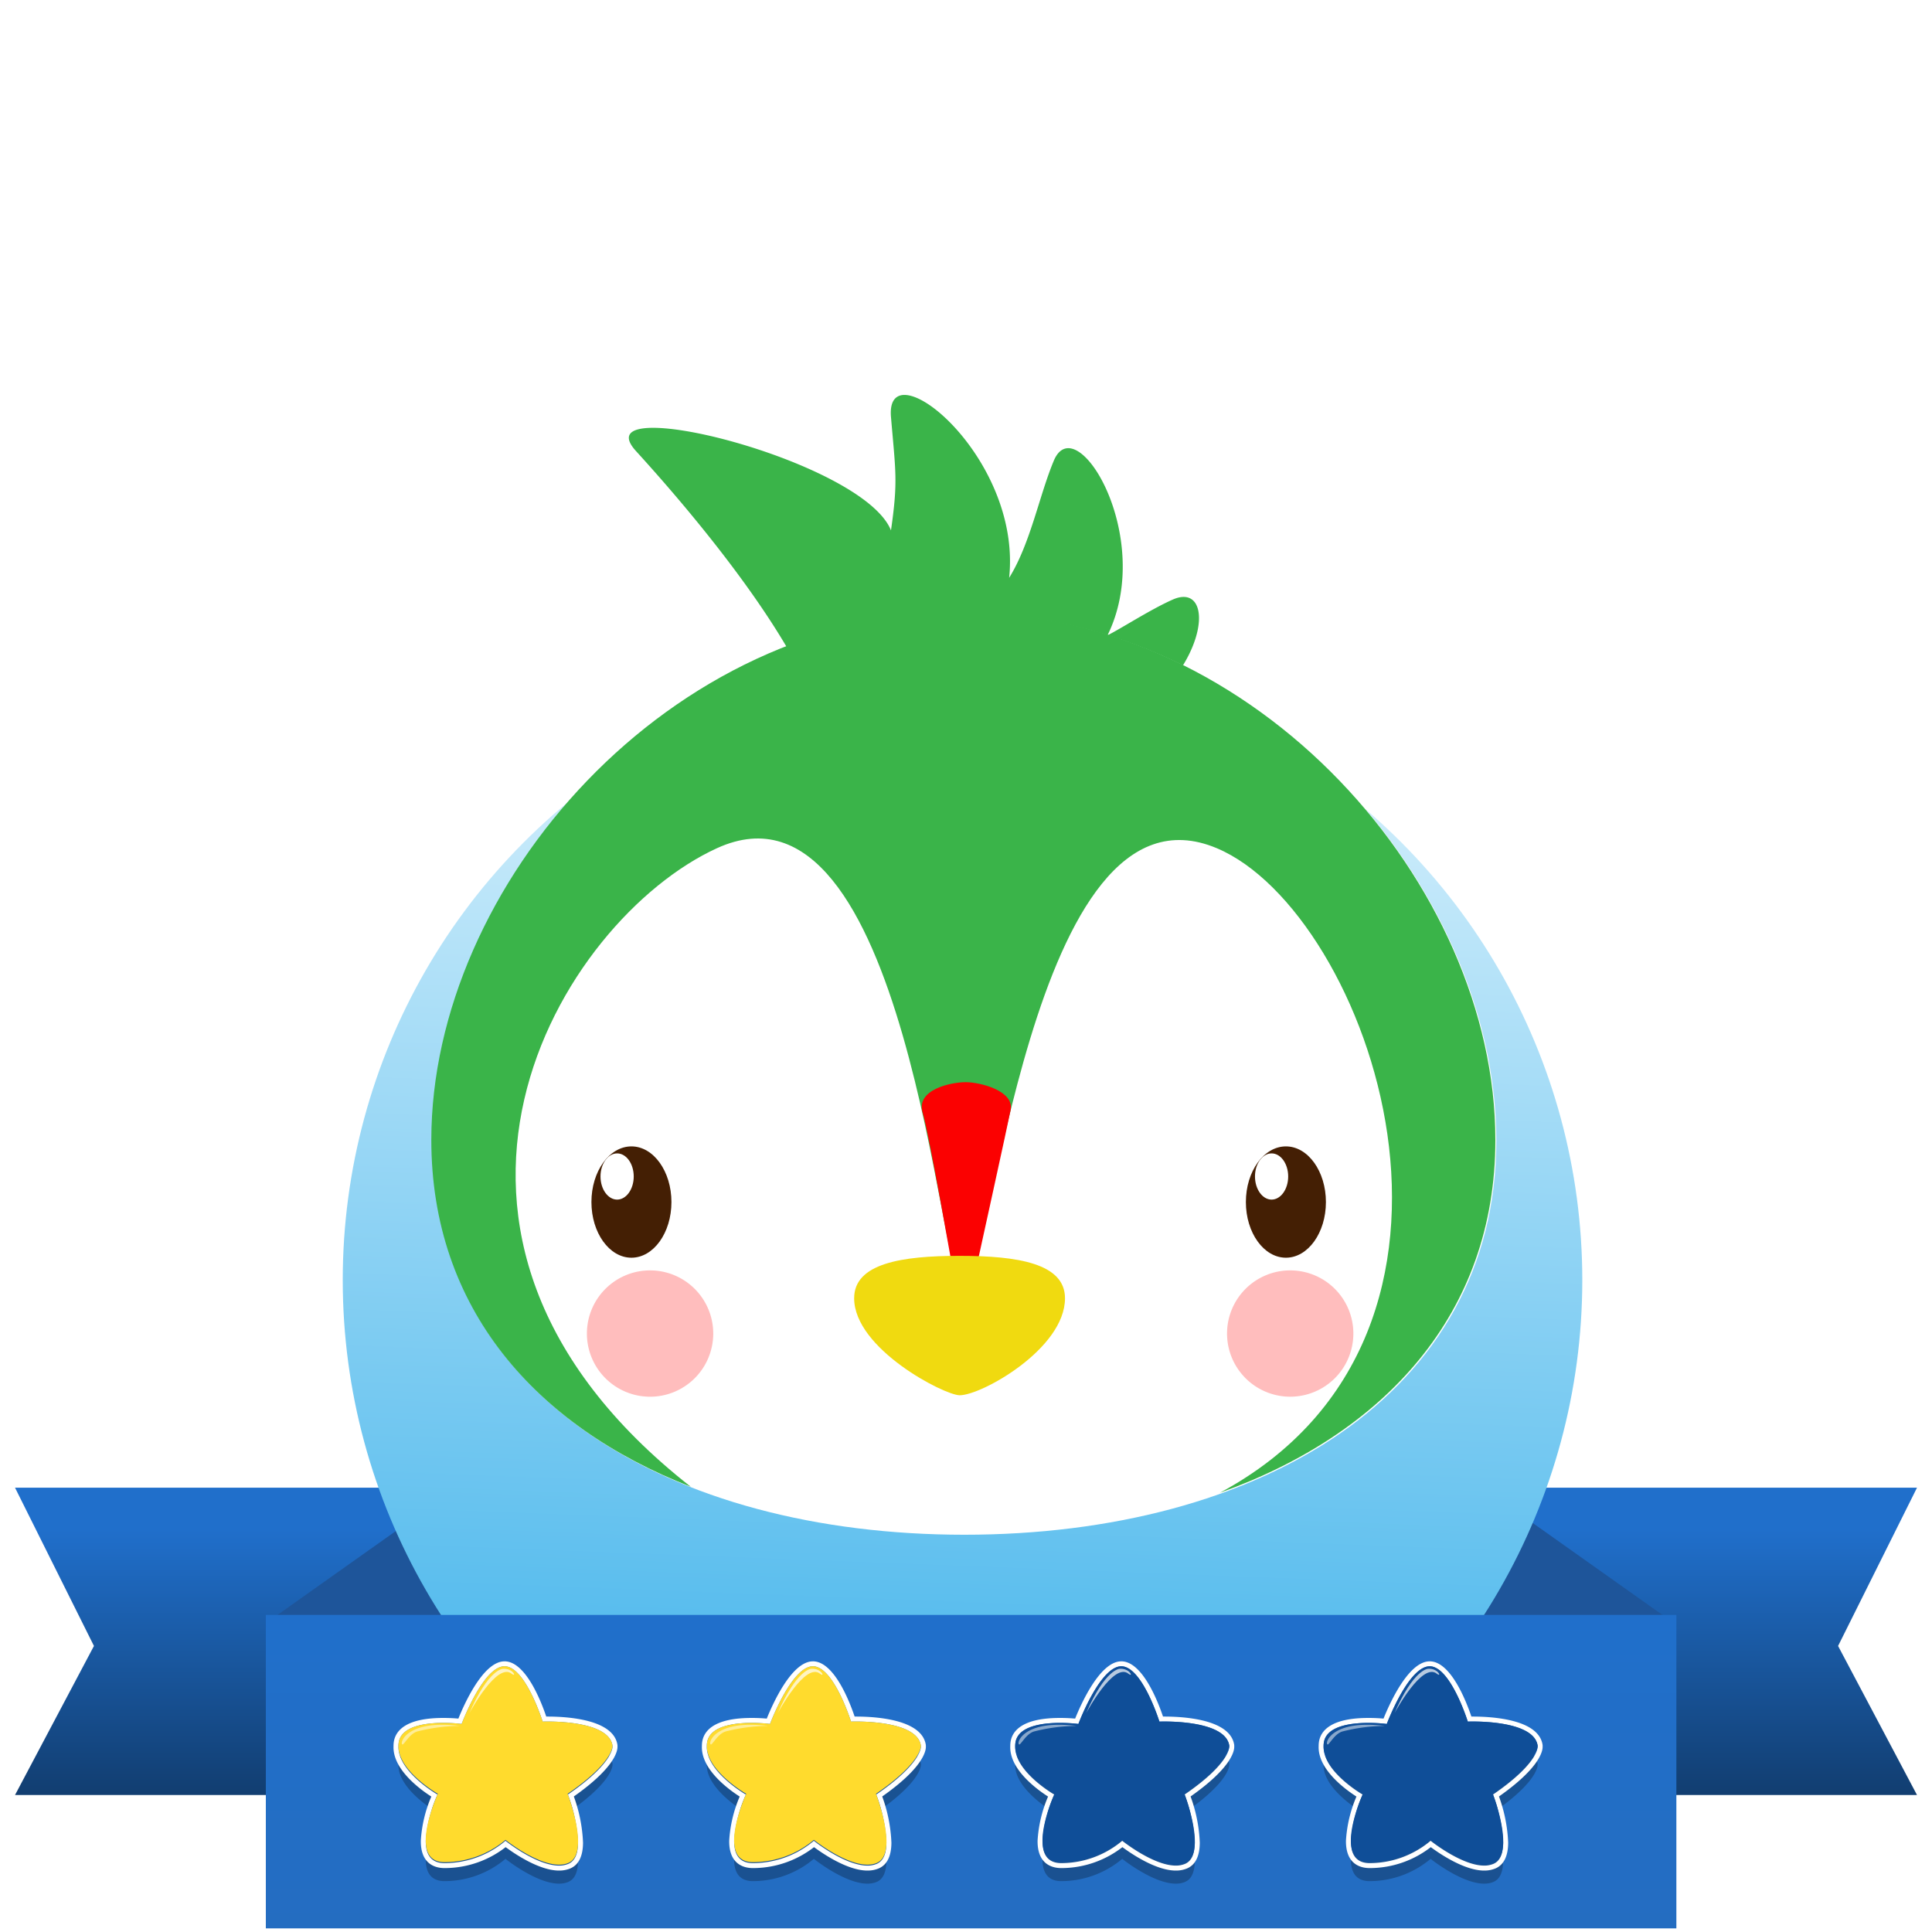 <svg xmlns="http://www.w3.org/2000/svg" xmlns:xlink="http://www.w3.org/1999/xlink" width="181" height="181" viewBox="0 0 181 181">
  <rect x="0" y="0" width="181" height="181" fill="#333333" stroke="none"/>
  <defs>
    <linearGradient id="linear-gradient" x1="0.5" y1="0.136" x2="0.5" y2="1.1" gradientUnits="objectBoundingBox">
      <stop offset="0" stop-color="#206fcb"/>
      <stop offset="1" stop-color="#103866"/>
    </linearGradient>
    <linearGradient id="linear-gradient-3" x1="0.535" y1="-0.102" x2="0.5" y2="0.811" gradientUnits="objectBoundingBox">
      <stop offset="0" stop-color="#effaff"/>
      <stop offset="1" stop-color="#54bbed"/>
    </linearGradient>
    <linearGradient id="linear-gradient-4" x1="0.5" x2="0.5" y2="1" gradientUnits="objectBoundingBox">
      <stop offset="0" stop-color="#206fcb"/>
      <stop offset="1" stop-color="#246dc1"/>
    </linearGradient>
    <clipPath id="clip-Artboard_46">
      <rect width="181" height="181"/>
    </clipPath>
  </defs>
  <g id="Artboard_46" data-name="Artboard – 46" clip-path="url(#clip-Artboard_46)">
    <rect width="181" height="181" fill="#fff"/>
    <g id="Group_27928" data-name="Group 27928" transform="translate(-373.593 -2974)">
      <g id="Group_27922" data-name="Group 27922" transform="translate(201.25 2894.714)">
        <g id="Group_27306" data-name="Group 27306" transform="translate(173.751 218.662)">
          <path id="Path_56597" data-name="Path 56597" d="M53.973,0H0V28.789H53.973L46.58,14.826Z" transform="translate(124.213)" fill="url(#linear-gradient)"/>
          <path id="Path_56596" data-name="Path 56596" d="M0,0H53.973V28.789H0L7.394,14.826Z" fill="url(#linear-gradient)"/>
          <path id="Path_56595" data-name="Path 56595" d="M17.745,0H37.707L19.963,12.846V32.532H0V12.577Z" transform="translate(23.66)" fill="#1e559a"/>
          <path id="Path_56598" data-name="Path 56598" d="M19.963,0H0L17.745,12.846V32.532H37.707V12.577Z" transform="translate(117.558)" fill="#1e559a"/>
        </g>
        <ellipse id="Ellipse_681" data-name="Ellipse 681" cx="58.064" cy="58.064" rx="58.064" ry="58.064" transform="translate(204.453 141.149)" fill="url(#linear-gradient-3)"/>
        <rect id="Rectangle_19590" data-name="Rectangle 19590" width="132.146" height="29.366" transform="translate(197.248 230.58)" fill="url(#linear-gradient-4)"/>
        <g id="Group_27753" data-name="Group 27753" transform="translate(209.203 234.928)">
          <g id="Group_27749" data-name="Group 27749" transform="translate(0 0)">
            <g id="Group_27254" data-name="Group 27254" transform="translate(0.467 2.15)" opacity="0.26">
              <path id="Path_56544" data-name="Path 56544" d="M83.26,76.978c-.36-2.518-6.547-2.266-6.547-2.266s-1.654-5.288-3.633-5.18-3.957,5.4-3.957,5.4-5.539-.719-5.9,1.763a2.163,2.163,0,0,0-.02.31c-.1,2.273,3.308,4.339,3.657,4.545a12.692,12.692,0,0,0-1.1,4.308c-.015,1.14.375,2.072,1.671,2.113a8.869,8.869,0,0,0,5.8-2.086s3.806,3.057,5.892,2.158c.672-.29.9-1.066.907-1.983a14.59,14.59,0,0,0-.953-4.509c4.289-2.937,4.182-4.478,4.182-4.478l0-.017A.519.519,0,0,0,83.26,76.978Z" transform="translate(-63.203 -69.53)"/>
            </g>
            <g id="Group_27255" data-name="Group 27255">
              <path id="Path_56545" data-name="Path 56545" d="M72.858,66.545c1.952,0,3.573,5.181,3.573,5.181s.172-.007.46-.007c1.44,0,5.787.175,6.087,2.273a.516.516,0,0,1,0,.072l0,.018s.107,1.54-4.182,4.478a14.59,14.59,0,0,1,.953,4.509c-.005.918-.235,1.694-.907,1.983a2.2,2.2,0,0,1-.875.166c-2.124,0-5.017-2.324-5.017-2.324a8.9,8.9,0,0,1-5.554,2.09c-.081,0-.163,0-.244,0-1.3-.041-1.686-.973-1.671-2.113a12.7,12.7,0,0,1,1.1-4.308c-.349-.206-3.755-2.272-3.657-4.545a2.16,2.16,0,0,1,.02-.31c.227-1.571,2.531-1.859,4.19-1.859a14.794,14.794,0,0,1,1.709.1s1.978-5.287,3.957-5.4h.06m0-.465h0l-.085,0c-1.974.108-3.724,4.085-4.237,5.361-.319-.029-.821-.062-1.4-.062-3.574,0-4.5,1.228-4.652,2.258a2.7,2.7,0,0,0-.025.375c-.093,2.168,2.467,4.045,3.54,4.733a12.32,12.32,0,0,0-.982,4.124c-.028,2.181,1.317,2.55,2.122,2.575.087,0,.173,0,.259,0a9.323,9.323,0,0,0,5.566-1.96c.822.61,3.139,2.194,5,2.194a2.662,2.662,0,0,0,1.06-.2c.781-.337,1.181-1.147,1.189-2.408a14.232,14.232,0,0,0-.861-4.334c3.994-2.806,4.108-4.389,4.088-4.688a.534.534,0,0,0,0-.09v-.006l0-.028c-.345-2.412-4.693-2.673-6.547-2.673h-.125c-.464-1.378-1.923-5.175-3.909-5.175Z" transform="translate(-62.454 -66.08)" fill="#fff"/>
            </g>
            <g id="Group_27747" data-name="Group 27747" transform="translate(0.466 0.465)">
              <path id="Path_56547" data-name="Path 56547" d="M66.893,78.771s-4.029-2.3-3.669-4.784,5.9-1.762,5.9-1.762,1.978-5.288,3.957-5.4,3.633,5.18,3.633,5.18,6.187-.252,6.547,2.266c0,0,.108,1.547-4.208,4.5,0,0,2.158,5.576.072,6.475s-5.892-2.158-5.892-2.158a8.869,8.869,0,0,1-5.8,2.086C64.016,85.065,66.893,78.771,66.893,78.771Z" transform="translate(-63.201 -66.826)" fill="#ffdb2d"/>
            </g>
            <g id="Group_27748" data-name="Group 27748" transform="translate(0.781 0.694)">
              <path id="Path_56552" data-name="Path 56552" d="M77.013,67.2s-1.34.007-3.139,4.152c0,0,2.59-4.847,3.975-3.678C78.334,68.032,77.952,67.131,77.013,67.2Z" transform="translate(-67.539 -67.194)" fill="#fff" opacity="0.7"/>
              <path id="Path_56553" data-name="Path 56553" d="M69.143,75.729a16.515,16.515,0,0,0-4,.523c-.746.238-1.216,1.257-1.376,1.214C63.478,77.376,64.107,75.1,69.143,75.729Z" transform="translate(-63.708 -70.37)" fill="#fff" opacity="0.5"/>
            </g>
          </g>
          <g id="Group_27750" data-name="Group 27750" transform="translate(28.891 0)">
            <g id="Group_27254-2" data-name="Group 27254" transform="translate(0.467 2.15)" opacity="0.26">
              <path id="Path_56544-2" data-name="Path 56544" d="M83.26,76.978c-.36-2.518-6.547-2.266-6.547-2.266s-1.654-5.288-3.633-5.18-3.957,5.4-3.957,5.4-5.539-.719-5.9,1.763a2.163,2.163,0,0,0-.02.31c-.1,2.273,3.308,4.339,3.657,4.545a12.692,12.692,0,0,0-1.1,4.308c-.015,1.14.375,2.072,1.671,2.113a8.869,8.869,0,0,0,5.8-2.086s3.806,3.057,5.892,2.158c.672-.29.9-1.066.907-1.983a14.59,14.59,0,0,0-.953-4.509c4.289-2.937,4.182-4.478,4.182-4.478l0-.017A.519.519,0,0,0,83.26,76.978Z" transform="translate(-63.203 -69.53)"/>
            </g>
            <g id="Group_27255-2" data-name="Group 27255" transform="translate(0)">
              <path id="Path_56545-2" data-name="Path 56545" d="M72.858,66.545c1.952,0,3.573,5.181,3.573,5.181s.172-.007.46-.007c1.44,0,5.787.175,6.087,2.273a.516.516,0,0,1,0,.072l0,.018s.107,1.54-4.182,4.478a14.59,14.59,0,0,1,.953,4.509c-.005.918-.235,1.694-.907,1.983a2.2,2.2,0,0,1-.875.166c-2.124,0-5.017-2.324-5.017-2.324a8.9,8.9,0,0,1-5.554,2.09c-.081,0-.163,0-.244,0-1.3-.041-1.686-.973-1.671-2.113a12.7,12.7,0,0,1,1.1-4.308c-.349-.206-3.755-2.272-3.657-4.545a2.16,2.16,0,0,1,.02-.31c.227-1.571,2.531-1.859,4.19-1.859a14.794,14.794,0,0,1,1.709.1s1.978-5.287,3.957-5.4h.06m0-.465h0l-.085,0c-1.974.108-3.724,4.085-4.237,5.361-.319-.029-.821-.062-1.4-.062-3.574,0-4.5,1.228-4.652,2.258a2.7,2.7,0,0,0-.025.375c-.093,2.168,2.467,4.045,3.54,4.733a12.32,12.32,0,0,0-.982,4.124c-.028,2.181,1.317,2.55,2.122,2.575.087,0,.173,0,.259,0a9.323,9.323,0,0,0,5.566-1.96c.822.61,3.139,2.194,5,2.194a2.662,2.662,0,0,0,1.06-.2c.781-.337,1.181-1.147,1.189-2.408a14.232,14.232,0,0,0-.861-4.334c3.994-2.806,4.108-4.389,4.088-4.688a.534.534,0,0,0,0-.09v-.006l0-.028c-.345-2.412-4.693-2.673-6.547-2.673h-.125c-.464-1.378-1.923-5.175-3.909-5.175Z" transform="translate(-62.454 -66.08)" fill="#fff"/>
            </g>
            <g id="Group_27747-2" data-name="Group 27747" transform="translate(0.466 0.465)">
              <path id="Path_56547-2" data-name="Path 56547" d="M66.893,78.771s-4.029-2.3-3.669-4.784,5.9-1.762,5.9-1.762,1.978-5.288,3.957-5.4,3.633,5.18,3.633,5.18,6.187-.252,6.547,2.266c0,0,.108,1.547-4.208,4.5,0,0,2.158,5.576.072,6.475s-5.892-2.158-5.892-2.158a8.869,8.869,0,0,1-5.8,2.086C64.016,85.065,66.893,78.771,66.893,78.771Z" transform="translate(-63.201 -66.826)" fill="#ffdb2d"/>
            </g>
            <g id="Group_27748-2" data-name="Group 27748" transform="translate(0.781 0.694)">
              <path id="Path_56552-2" data-name="Path 56552" d="M77.013,67.2s-1.34.007-3.139,4.152c0,0,2.59-4.847,3.975-3.678C78.334,68.032,77.952,67.131,77.013,67.2Z" transform="translate(-67.539 -67.194)" fill="#fff" opacity="0.7"/>
              <path id="Path_56553-2" data-name="Path 56553" d="M69.143,75.729a16.515,16.515,0,0,0-4,.523c-.746.238-1.216,1.257-1.376,1.214C63.478,77.376,64.107,75.1,69.143,75.729Z" transform="translate(-63.708 -70.37)" fill="#fff" opacity="0.5"/>
            </g>
          </g>
          <g id="Group_27751" data-name="Group 27751" transform="translate(57.781 0)">
            <g id="Group_27254-3" data-name="Group 27254" transform="translate(0.467 2.15)" opacity="0.26">
              <path id="Path_56544-3" data-name="Path 56544" d="M83.26,76.978c-.36-2.518-6.547-2.266-6.547-2.266s-1.654-5.288-3.633-5.18-3.957,5.4-3.957,5.4-5.539-.719-5.9,1.763a2.163,2.163,0,0,0-.02.31c-.1,2.273,3.308,4.339,3.657,4.545a12.692,12.692,0,0,0-1.1,4.308c-.015,1.14.375,2.072,1.671,2.113a8.869,8.869,0,0,0,5.8-2.086s3.806,3.057,5.892,2.158c.672-.29.9-1.066.907-1.983a14.59,14.59,0,0,0-.953-4.509c4.289-2.937,4.182-4.478,4.182-4.478l0-.017A.519.519,0,0,0,83.26,76.978Z" transform="translate(-63.203 -69.53)"/>
            </g>
            <g id="Group_27255-3" data-name="Group 27255" transform="translate(0)">
              <path id="Path_56545-3" data-name="Path 56545" d="M72.858,66.545c1.952,0,3.573,5.181,3.573,5.181s.172-.007.46-.007c1.44,0,5.787.175,6.087,2.273a.516.516,0,0,1,0,.072l0,.018s.107,1.54-4.182,4.478a14.59,14.59,0,0,1,.953,4.509c-.005.918-.235,1.694-.907,1.983a2.2,2.2,0,0,1-.875.166c-2.124,0-5.017-2.324-5.017-2.324a8.9,8.9,0,0,1-5.554,2.09c-.081,0-.163,0-.244,0-1.3-.041-1.686-.973-1.671-2.113a12.7,12.7,0,0,1,1.1-4.308c-.349-.206-3.755-2.272-3.657-4.545a2.16,2.16,0,0,1,.02-.31c.227-1.571,2.531-1.859,4.19-1.859a14.794,14.794,0,0,1,1.709.1s1.978-5.287,3.957-5.4h.06m0-.465h0l-.085,0c-1.974.108-3.724,4.085-4.237,5.361-.319-.029-.821-.062-1.4-.062-3.574,0-4.5,1.228-4.652,2.258a2.7,2.7,0,0,0-.025.375c-.093,2.168,2.467,4.045,3.54,4.733a12.32,12.32,0,0,0-.982,4.124c-.028,2.181,1.317,2.55,2.122,2.575.087,0,.173,0,.259,0a9.323,9.323,0,0,0,5.566-1.96c.822.61,3.139,2.194,5,2.194a2.662,2.662,0,0,0,1.06-.2c.781-.337,1.181-1.147,1.189-2.408a14.232,14.232,0,0,0-.861-4.334c3.994-2.806,4.108-4.389,4.088-4.688a.534.534,0,0,0,0-.09v-.006l0-.028c-.345-2.412-4.693-2.673-6.547-2.673h-.125c-.464-1.378-1.923-5.175-3.909-5.175Z" transform="translate(-62.454 -66.08)" fill="#fff"/>
            </g>
            <g id="Group_27747-3" data-name="Group 27747" transform="translate(0.466 0.465)">
              <path id="Path_56547-3" data-name="Path 56547" d="M66.893,78.771s-4.029-2.3-3.669-4.784,5.9-1.762,5.9-1.762,1.978-5.288,3.957-5.4,3.633,5.18,3.633,5.18,6.187-.252,6.547,2.266c0,0,.108,1.547-4.208,4.5,0,0,2.158,5.576.072,6.475s-5.892-2.158-5.892-2.158a8.869,8.869,0,0,1-5.8,2.086C64.016,85.065,66.893,78.771,66.893,78.771Z" transform="translate(-63.201 -66.826)" fill="#0f4e98"/>
            </g>
            <g id="Group_27748-3" data-name="Group 27748" transform="translate(0.781 0.694)">
              <path id="Path_56552-3" data-name="Path 56552" d="M77.013,67.2s-1.34.007-3.139,4.152c0,0,2.59-4.847,3.975-3.678C78.334,68.032,77.952,67.131,77.013,67.2Z" transform="translate(-67.539 -67.194)" fill="#fff" opacity="0.7"/>
              <path id="Path_56553-3" data-name="Path 56553" d="M69.143,75.729a16.515,16.515,0,0,0-4,.523c-.746.238-1.216,1.257-1.376,1.214C63.478,77.376,64.107,75.1,69.143,75.729Z" transform="translate(-63.708 -70.37)" fill="#fff" opacity="0.5"/>
            </g>
          </g>
          <g id="Group_27752" data-name="Group 27752" transform="translate(86.672 0)">
            <g id="Group_27254-4" data-name="Group 27254" transform="translate(0.467 2.15)" opacity="0.26">
              <path id="Path_56544-4" data-name="Path 56544" d="M83.26,76.978c-.36-2.518-6.547-2.266-6.547-2.266s-1.654-5.288-3.633-5.18-3.957,5.4-3.957,5.4-5.539-.719-5.9,1.763a2.163,2.163,0,0,0-.02.31c-.1,2.273,3.308,4.339,3.657,4.545a12.692,12.692,0,0,0-1.1,4.308c-.015,1.14.375,2.072,1.671,2.113a8.869,8.869,0,0,0,5.8-2.086s3.806,3.057,5.892,2.158c.672-.29.9-1.066.907-1.983a14.59,14.59,0,0,0-.953-4.509c4.289-2.937,4.182-4.478,4.182-4.478l0-.017A.519.519,0,0,0,83.26,76.978Z" transform="translate(-63.203 -69.53)"/>
            </g>
            <g id="Group_27255-4" data-name="Group 27255" transform="translate(0)">
              <path id="Path_56545-4" data-name="Path 56545" d="M72.858,66.545c1.952,0,3.573,5.181,3.573,5.181s.172-.007.46-.007c1.44,0,5.787.175,6.087,2.273a.516.516,0,0,1,0,.072l0,.018s.107,1.54-4.182,4.478a14.59,14.59,0,0,1,.953,4.509c-.005.918-.235,1.694-.907,1.983a2.2,2.2,0,0,1-.875.166c-2.124,0-5.017-2.324-5.017-2.324a8.9,8.9,0,0,1-5.554,2.09c-.081,0-.163,0-.244,0-1.3-.041-1.686-.973-1.671-2.113a12.7,12.7,0,0,1,1.1-4.308c-.349-.206-3.755-2.272-3.657-4.545a2.16,2.16,0,0,1,.02-.31c.227-1.571,2.531-1.859,4.19-1.859a14.794,14.794,0,0,1,1.709.1s1.978-5.287,3.957-5.4h.06m0-.465h0l-.085,0c-1.974.108-3.724,4.085-4.237,5.361-.319-.029-.821-.062-1.4-.062-3.574,0-4.5,1.228-4.652,2.258a2.7,2.7,0,0,0-.025.375c-.093,2.168,2.467,4.045,3.54,4.733a12.32,12.32,0,0,0-.982,4.124c-.028,2.181,1.317,2.55,2.122,2.575.087,0,.173,0,.259,0a9.323,9.323,0,0,0,5.566-1.96c.822.61,3.139,2.194,5,2.194a2.662,2.662,0,0,0,1.06-.2c.781-.337,1.181-1.147,1.189-2.408a14.232,14.232,0,0,0-.861-4.334c3.994-2.806,4.108-4.389,4.088-4.688a.534.534,0,0,0,0-.09v-.006l0-.028c-.345-2.412-4.693-2.673-6.547-2.673h-.125c-.464-1.378-1.923-5.175-3.909-5.175Z" transform="translate(-62.454 -66.08)" fill="#fff"/>
            </g>
            <g id="Group_27747-4" data-name="Group 27747" transform="translate(0.466 0.465)">
              <path id="Path_56547-4" data-name="Path 56547" d="M66.893,78.771s-4.029-2.3-3.669-4.784,5.9-1.762,5.9-1.762,1.978-5.288,3.957-5.4,3.633,5.18,3.633,5.18,6.187-.252,6.547,2.266c0,0,.108,1.547-4.208,4.5,0,0,2.158,5.576.072,6.475s-5.892-2.158-5.892-2.158a8.869,8.869,0,0,1-5.8,2.086C64.016,85.065,66.893,78.771,66.893,78.771Z" transform="translate(-63.201 -66.826)" fill="#0f4e98"/>
            </g>
            <g id="Group_27748-4" data-name="Group 27748" transform="translate(0.781 0.694)">
              <path id="Path_56552-4" data-name="Path 56552" d="M77.013,67.2s-1.34.007-3.139,4.152c0,0,2.59-4.847,3.975-3.678C78.334,68.032,77.952,67.131,77.013,67.2Z" transform="translate(-67.539 -67.194)" fill="#fff" opacity="0.7"/>
              <path id="Path_56553-4" data-name="Path 56553" d="M69.143,75.729a16.515,16.515,0,0,0-4,.523c-.746.238-1.216,1.257-1.376,1.214C63.478,77.376,64.107,75.1,69.143,75.729Z" transform="translate(-63.708 -70.37)" fill="#fff" opacity="0.5"/>
            </g>
          </g>
        </g>
      </g>
      <g id="Group_27925" data-name="Group 27925" transform="translate(414 3011)">
        <path id="Path_57009" data-name="Path 57009" d="M833.2,407.935c.174,0,.347-.009.522-.009a30.834,30.834,0,0,1,17.677,5.449c4.608-4.863,4.359-10.225,1.036-8.747-2.1.932-4.79,2.686-6.108,3.346,4.51-9.154-2.921-21.379-5.028-16.365-1.358,3.232-2.187,7.762-4.187,10.98,1.217-11.469-11.629-21.635-11.07-15.064.446,5.245.659,6,0,10.62-2.638-6.6-29.081-13.131-23.882-7.425,6.145,6.744,12.393,14.687,15.546,20.978a31.138,31.138,0,0,1,14.974-3.771C832.85,407.926,833.024,407.932,833.2,407.935Z" transform="translate(-782.977 -385.454)" fill="#3ab449"/>
        <path id="Path_57010" data-name="Path 57010" d="M880.89,457.393c0,23.841-22.316,36.914-49.842,36.914S781.2,481.235,781.2,457.393s22.316-49.427,49.845-49.427S880.89,433.552,880.89,457.393Z" transform="translate(-781.112 -387.525)" fill="#fff"/>
        <g id="Group_27718" data-name="Group 27718" transform="translate(15 70.403)">
          <path id="Path_57011" data-name="Path 57011" d="M805.119,468.2c0,2.879-1.677,5.213-3.748,5.213s-3.748-2.334-3.748-5.213,1.679-5.216,3.748-5.216S805.119,465.322,805.119,468.2Z" transform="translate(-797.622 -462.987)" fill="#441f04"/>
          <path id="Path_57012" data-name="Path 57012" d="M801.672,465.869c0,1.194-.7,2.166-1.555,2.166s-1.558-.972-1.558-2.166.7-2.163,1.558-2.163S801.672,464.675,801.672,465.869Z" transform="translate(-797.708 -463.053)" fill="#fff"/>
        </g>
        <g id="Group_27719" data-name="Group 27719" transform="translate(76.313 70.403)">
          <path id="Path_57013" data-name="Path 57013" d="M872.644,468.2c0,2.879-1.679,5.213-3.748,5.213s-3.75-2.334-3.75-5.213,1.679-5.216,3.75-5.216S872.644,465.322,872.644,468.2Z" transform="translate(-865.145 -462.987)" fill="#441f04"/>
          <path id="Path_57014" data-name="Path 57014" d="M869.195,465.869c0,1.194-.7,2.166-1.554,2.166s-1.557-.972-1.557-2.166.7-2.163,1.557-2.163S869.195,464.675,869.195,465.869Z" transform="translate(-865.231 -463.053)" fill="#fff"/>
        </g>
        <path id="Path_57015" data-name="Path 57015" d="M808.993,481.695a5.918,5.918,0,1,1-5.918-5.918A5.918,5.918,0,0,1,808.993,481.695Z" transform="translate(-782.58 -393.761)" fill="#ffbdbd"/>
        <path id="Path_57016" data-name="Path 57016" d="M875.036,481.695a5.917,5.917,0,1,1-5.916-5.918A5.917,5.917,0,0,1,875.036,481.695Z" transform="translate(-788.653 -393.761)" fill="#ffbdbd"/>
        <path id="Path_57017" data-name="Path 57017" d="M880.79,457.312c0,16.292-10.422,27.555-25.807,33.055,27.988-15.053,13.948-54.4-.293-60.387-17.6-7.4-21.078,41.3-23.842,41.194-2.058-.078-5.181-49.336-22.983-41.194-14.653,6.7-32.669,36.13-2.453,59.826-14.559-5.683-24.308-16.737-24.308-32.494,0-23.841,22.317-49.428,49.843-49.428S880.79,433.471,880.79,457.312Z" transform="translate(-781.103 -387.517)" fill="#3ab449"/>
        <path id="Path_57018" data-name="Path 57018" d="M840.036,458.938c-.151.844-3.276,15.056-3.276,15.056h-2.142s-2.2-12.662-2.834-14.8,2.645-2.835,4.032-2.835S840.35,457.174,840.036,458.938Z" transform="translate(-785.756 -391.975)" fill="#fb0101"/>
        <path id="Path_57019" data-name="Path 57019" d="M844.483,478.25c0,4.736-7.842,9.108-9.877,9.088-1.434-.013-9.877-4.351-9.877-9.088,0-3.259,4.422-3.973,9.877-3.973S844.483,474.991,844.483,478.25Z" transform="translate(-785.115 -393.623)" fill="#f0da10"/>
      </g>
    </g>
  </g>
</svg>
